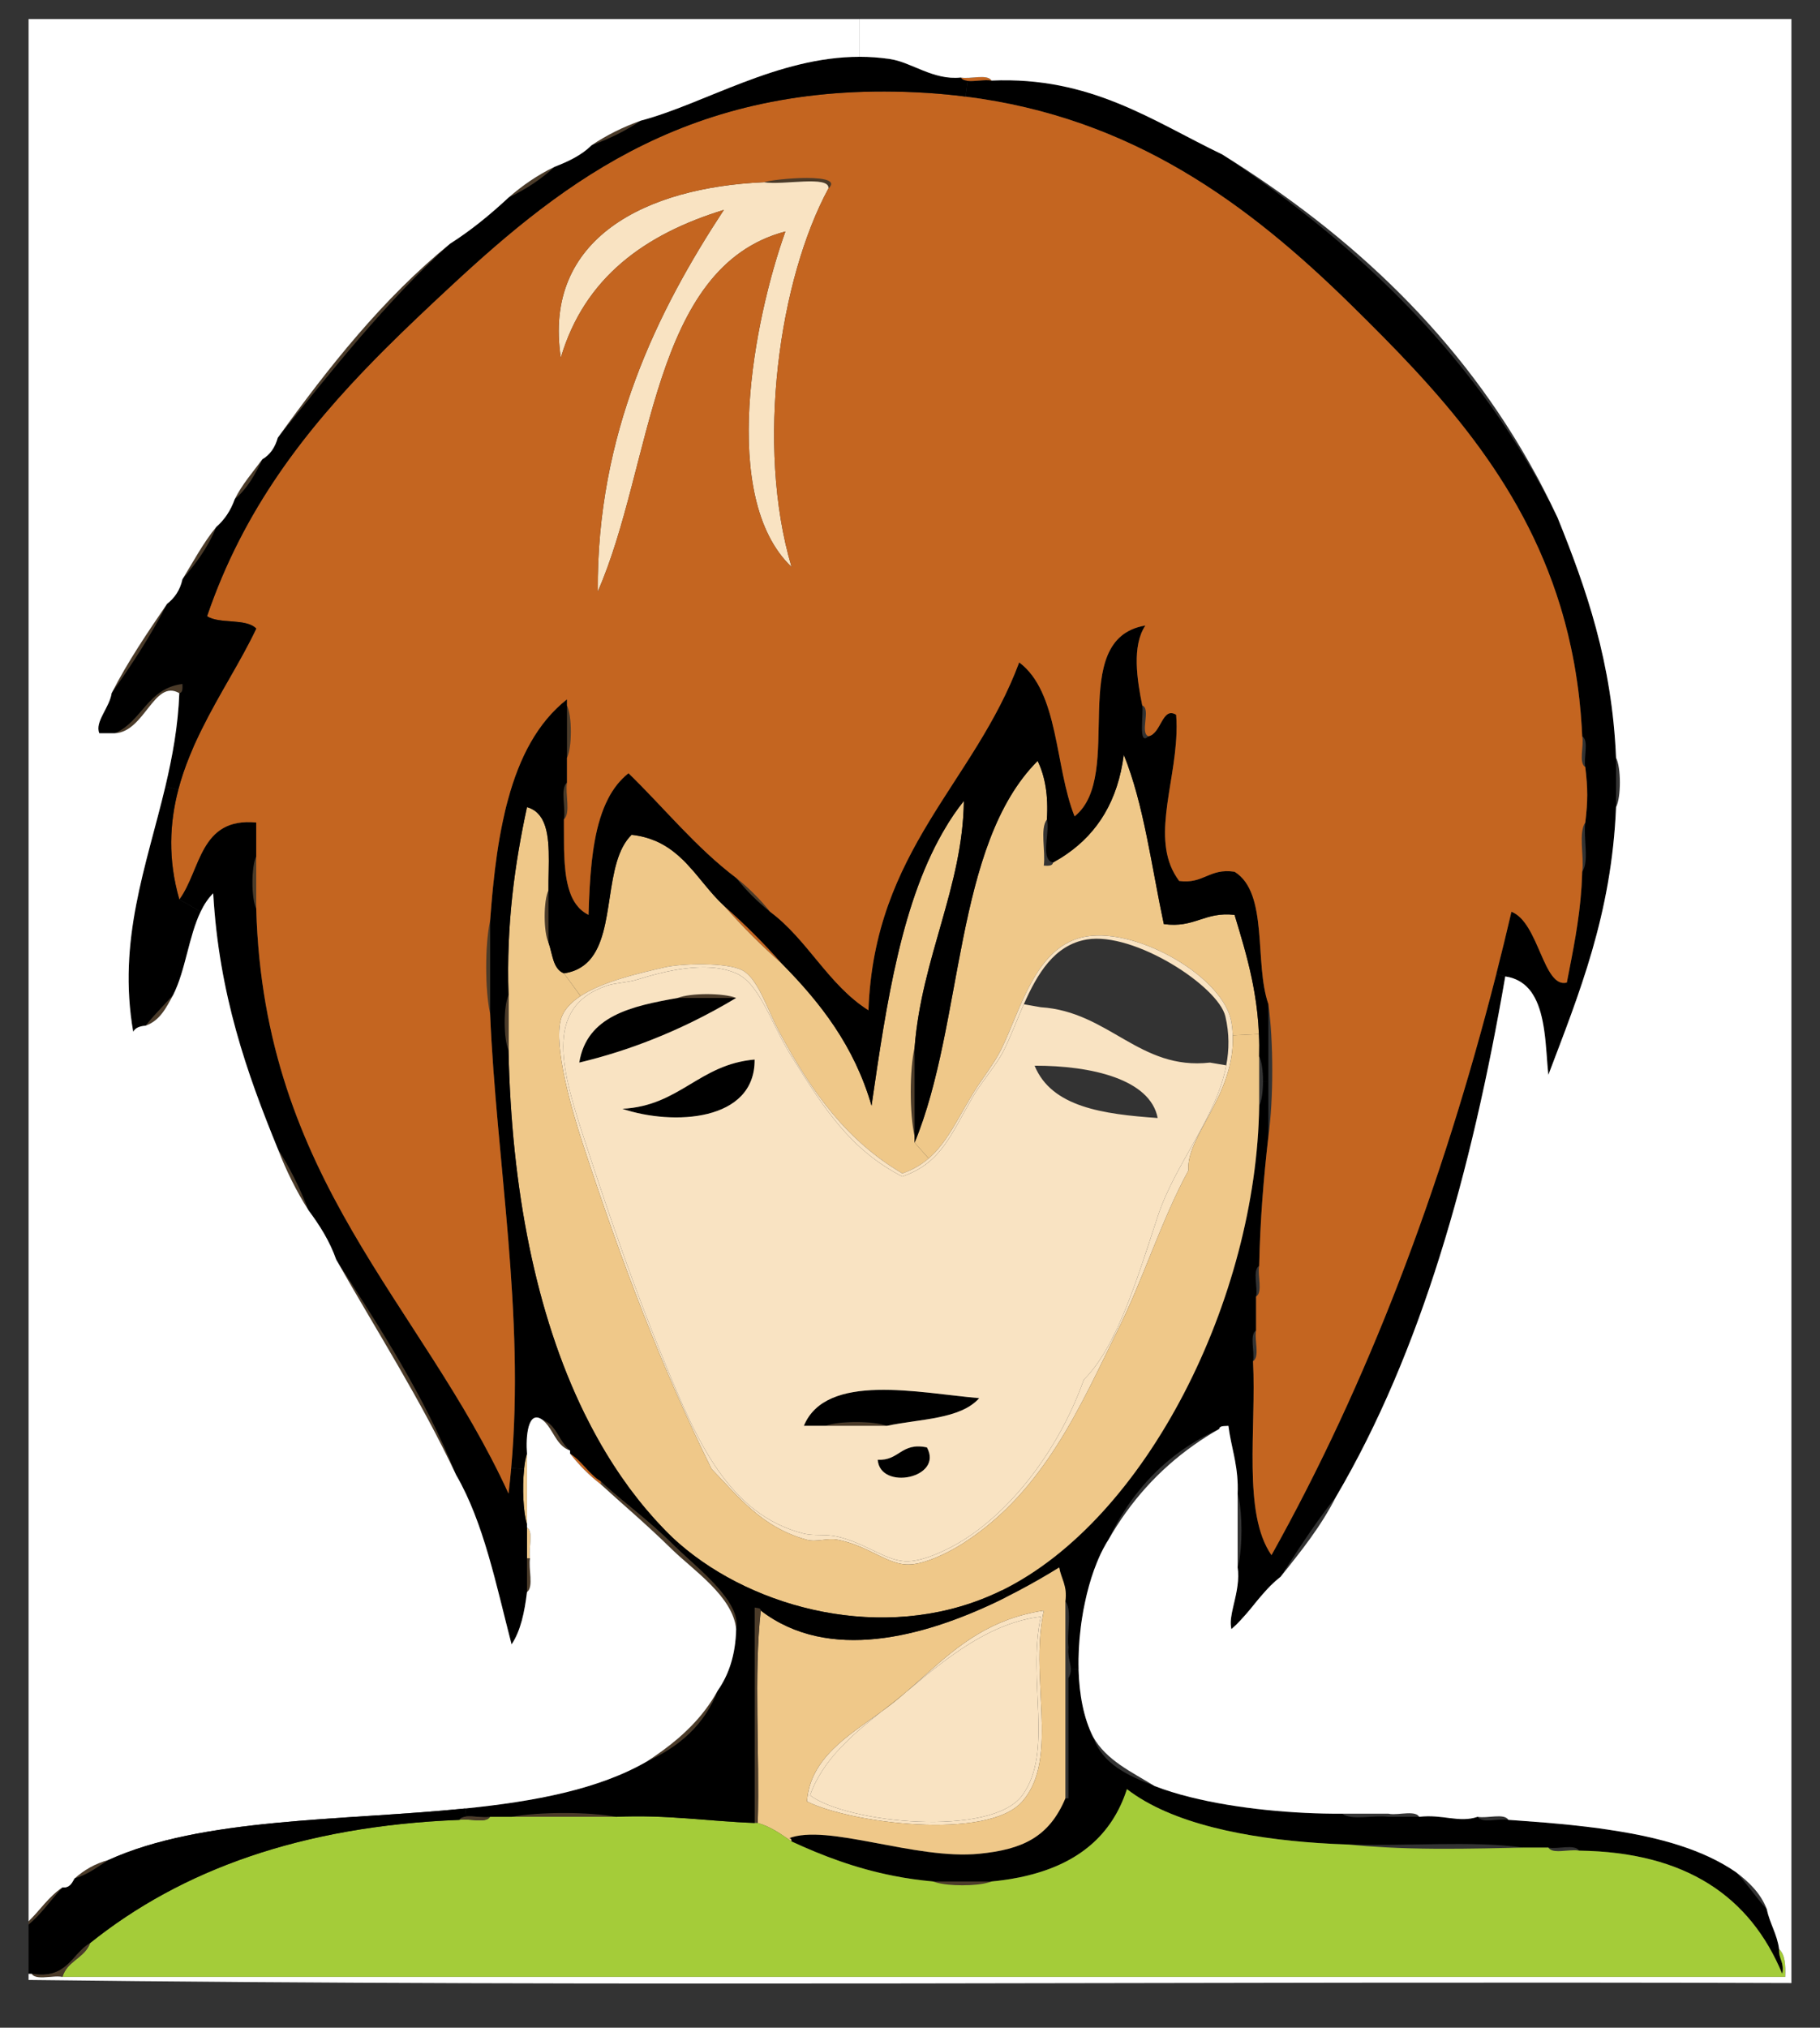 <?xml version="1.0" encoding="iso-8859-1"?>
<!-- Generator: Adobe Illustrator 15.0.2, SVG Export Plug-In . SVG Version: 6.00 Build 0)  -->
<svg version="1.1" id="BadDay1d_xA0_Image_1_" xmlns="http://www.w3.org/2000/svg" xmlns:xlink="http://www.w3.org/1999/xlink" x="0px" y="0px"
     viewBox="0 0 275.04 306.24" style="enable-background:new 0 0 409.806 409.806;" xml:space="preserve">

<rect x="0" y="0" width="275.04" height="306.24" fill="#333333" stroke="none"/>

<g>
	<g>


			<path
            d="m157.55 244.26c-0.58 3.301-0.511 6.78-0.351 10.19-0.16-3.41-0.24-6.89 0.35-10.19z"
            fill="#EFC889"
        />
			<path
            d="m156.49 268.57c0.3-0.86 0.511-1.771 0.66-2.72-0.15 0.95-0.36 1.86-0.66 2.72z"
            fill="#EFC889"
        />
			<path
            d="m156.49 268.57c-0.149 0.43-0.319 0.85-0.52 1.25 0.19-0.4 0.37-0.82 0.52-1.25z"
            fill="#EFC889"
        />
			<path
            d="m158.69 237.57c-2.01 1.2-4.3 2.479-6.79 3.72l-0.55-1.08c22.01-10.79 38.54-44.2 38.939-73.22 0.391-0.7 0.58-2.21 0.58-3.72h0.811v8.369c-0.72 6.25-1.25 12.7-1.391 19.53-1.06 0.65-0.18 3.24-0.47 4.65v5.109c-1.05 0.65-0.17 3.24-0.46 4.65 0.521 10.17-1.609 23 2.79 29.29 14.55-26.03 25.72-55.42 33.97-87.75l1.36 0.35c-5.11 29.6-12.71 56.72-25.57 78.57-1.899 2.36-3.649 4.88-5.35 7.44-0.09 0.13-0.17 0.26-0.26 0.39-0.931 1.41-1.84 2.83-2.761 4.25-0.55 0.42-1.06 0.87-1.529 1.36-0.32 0.31-0.61 0.63-0.9 0.96-0.38 0.42-0.74 0.85-1.109 1.29-0.36 0.439-0.73 0.89-1.091 1.34-0.359 0.43-0.729 0.859-1.109 1.27-0.221 0.261-0.46 0.521-0.71 0.761-0.07 0.079-0.15 0.159-0.23 0.239-0.17 0.16-0.34 0.32-0.52 0.471-0.08 0.079-0.15 0.14-0.23 0.21-0.04-0.141-0.07-0.28-0.09-0.431-0.09-0.79 0.08-1.729 0.31-2.77 0.37-1.641 0.9-3.53 0.771-5.48-0.01-0.2-0.03-0.399-0.061-0.609 0.051-0.17 0.091-0.341 0.131-0.53 0.59-2.65 0.59-7.45 0-10.1-0.04-0.19-0.08-0.36-0.131-0.53 0.08-1.891-0.119-3.49-0.409-5.01-0.051-0.261-0.101-0.511-0.15-0.771-0.14-0.71-0.3-1.41-0.45-2.13-0.149-0.75-0.29-1.51-0.39-2.31v-0.011c-0.271 0.04-0.601 0.021-0.87 0.061-0.14 0.02-0.26 0.05-0.35 0.12-0.051 0.029-0.08 0.06-0.11 0.119-0.04 0.04-0.06 0.101-0.07 0.171-0.01 0.01-0.029 0.02-0.04 0.029-4.93 2.24-8.96 5.391-12.149 9.38-0.221 0.261-0.42 0.521-0.62 0.78-0.66 0.88-1.29 1.8-1.87 2.76-0.22 0.33-0.42 0.681-0.62 1.03-0.51 0.88-0.979 1.8-1.43 2.75v0.01c-0.17 0.25-0.33 0.521-0.49 0.801v0.01c-0.46 0.8-0.89 1.7-1.28 2.68-0.58 1.43-1.09 3.03-1.5 4.72-0.1 0.4-0.189 0.79-0.27 1.2-0.19 0.83-0.34 1.69-0.47 2.55-0.07 0.431-0.131 0.87-0.181 1.301-0.27 2.09-0.38 4.229-0.33 6.31l-1.16 0.03c0-0.73-0.3-1.41-0.369-2.38-0.021-0.12-0.021-0.261-0.021-0.4 0-0.09 0-0.18 0.01-0.28 0-0.09 0.011-0.18 0.021-0.27-0.21-1.521 0.17-3.63 0.05-5.24l-0.03-0.33c-0.029-0.229-0.069-0.45-0.13-0.66-0.08-0.279-0.2-0.54-0.359-0.75 0.329-2.34-0.641-3.39-0.931-5.109-0.29 0.18-0.58 0.359-0.89 0.54-0.16 0.1-0.32 0.2-0.49 0.3z"
        />
			<path
            d="m151.89 241.29c-0.42 0.21-0.851 0.42-1.28 0.63 0.43-0.21 0.86-0.42 1.28-0.63z"
        />
			<path
            d="m150.72 160.29c0.28-0.43 0.53-0.84 0.77-1.25-0.23 0.41-0.49 0.83-0.77 1.25z"
            fill="#F9E3C2"
        />
			<path
            d="m150.72 160.3c-0.19 0.28-0.391 0.57-0.59 0.851 0.2-0.29 0.39-0.57 0.59-0.85z"
            fill="#F9E3C2"
        />
			<path
            d="m149.45 284.29c-1.96 0.59-6.09 0.59-8.05 0-0.14-0.05-0.27-0.09-0.39-0.14h8.83c-0.12 0.05-0.25 0.09-0.39 0.14z"
            fill="#4B3B29"
        />
			<path
            d="m204.24 46.11c-15.54-15.26-33.1-28.36-58.33-31.52l0.311-2.37c1.069 0.12 2.63-0.25 3.62-0.05 15-0.65 24.319 6.09 34.87 11.16 21.1 13.99 38.949 31.23 50.59 54.68 0.029 0.06 0.06 0.13 0.09 0.19 4.33 10.7 8.229 21.83 8.83 36.26v7.44c-0.67 16.22-5.59 28.19-10.23 40.44-0.22-2.01-0.29-4.47-0.64-6.81-0.25-1.76-0.66-3.45-1.4-4.83-0.16-0.31-0.34-0.6-0.54-0.88-0.89-1.22-2.14-2.09-3.93-2.35l-1.36-0.35c0.78-3.08 1.551-6.2 2.271-9.34 0.01-0.03 0.01-0.05 0.02-0.08 4.16 1.61 4.801 11.6 8.37 10.7 0.9-4.66 1.88-9.24 2.221-14.46 0.05-0.75 0.09-1.5 0.109-2.28 0.21-0.31 0.351-0.7 0.43-1.14 0.021-0.12 0.03-0.23 0.051-0.35 0.029-0.23 0.04-0.47 0.05-0.72 0.05-1.66-0.271-3.7-0.07-5.23 0.391-3.27 0.391-5.09 0-8.37-0.28-1.34 0.5-3.74-0.319-4.54-0.04-0.04-0.091-0.08-0.141-0.11-0.02-0.48-0.05-0.96-0.08-1.43-0.08-1.42-0.2-2.81-0.359-4.18-0.051-0.45-0.101-0.9-0.16-1.35-0.11-0.9-0.24-1.79-0.391-2.67-0.069-0.43-0.14-0.87-0.22-1.3-0.16-0.87-0.32-1.72-0.51-2.56-0.271-1.27-0.57-2.51-0.9-3.73-0.22-0.81-0.45-1.61-0.689-2.4-5.94-19.41-18.77-32.9-31.56-45.47z"
        />
			<path
            d="m144.85 122.02c0.26-0.35 0.53-0.7 0.81-1.05l-0.81 1.05z"
        />
			<path
            d="m145.19 11.71c1.42 0.29 4-0.59 4.65 0.46-0.99-0.2-2.551 0.17-3.62 0.05-0.46-0.05-0.83-0.19-1.03-0.51z"
            fill="#C46520"
        />
			<path
            d="m144.68 122.26c0.05-0.07 0.109-0.15 0.17-0.23-0.05 0.08-0.11 0.16-0.17 0.23z"
        />
			<path
            d="m144.07 123.12c0.2-0.28 0.4-0.57 0.61-0.85-0.2 0.28-0.4 0.57-0.61 0.85z"
        />
			<path
            d="m144.07 123.13c-0.25 0.37-0.49 0.75-0.74 1.13 0.24-0.38 0.49-0.75 0.74-1.13z"
        />
			<path
            d="m143.05 171.85c0.09-0.12 0.18-0.25 0.26-0.391-0.09 0.13-0.17 0.26-0.26 0.39z"
            fill="#F9E3C2"
        />
			<path
            d="m143.1 124.65l-0.01 0.01 0.01-0.01z"
        />
			<path
            d="m138.22 172.57c7.439-17.98 5.89-44.94 18.59-57.65 1.12 2.3 1.63 5.19 1.4 8.84-1.08 1.4-0.171 4.79-0.471 6.97 0.66 0.04 1.311 0.08 1.4-0.46 0.72-0.4 1.42-0.83 2.08-1.29 4.649-3.22 7.71-8.02 8.609-14.99 3.04 7.5 4.19 16.9 6.051 25.57 4.67 0.65 6.14-1.91 10.689-1.39 0.94 3.13 1.891 6.24 2.601 9.6 0.159 0.75 0.3 1.51 0.43 2.28 0.33 1.94 0.56 3.959 0.65 6.129l-3.95 0.19c-0.03-0.63-0.09-1.27-0.2-1.93-1.07-6.74-13.91-14.26-21.85-13.021-7.79 1.22-10 11.19-13.011 17.2-1.06 2.12-2.899 4.39-4.189 6.51-1.41 2.32-2.511 4.471-3.74 6.33-0.08 0.141-0.17 0.271-0.26 0.391-0.8 1.17-1.67 2.22-2.71 3.109l-2.12-2.39z"
            fill="#EFC889"
        />
			<path
            d="m138.22 158.16v13.479c-0.78-3.42-0.78-10.06 0-13.48z"
            fill="#4B3B29"
        />
			<path
            d="m137.16 255.35c0.2-0.16 0.4-0.32 0.59-0.49 5.45-4.601 12.03-9.82 19.53-10.69-2.069 9.69 1.98 20.4-2.79 26.97-4.63 6.381-26.44 4.23-32.08 0 0.36-1 0.8-1.939 1.32-2.84 0.34-0.6 0.72-1.18 1.12-1.739 0.81-1.12 1.72-2.171 2.72-3.16 1.72-1.75 3.66-3.34 5.61-4.88 0.61-0.431 1.21-0.881 1.78-1.33 0.7-0.551 1.38-1.13 2.05-1.721l0.15-0.12z"
            fill="#F9E3C2"
        />
			<path
            d="m137.01 255.47c-0.67 0.591-1.35 1.17-2.05 1.721-0.57 0.449-1.17 0.899-1.78 1.33 1.3-1.02 2.6-2.02 3.83-3.05z"
            fill="#EFC889"
        />
			<path
            d="m132.64 220.46c3.29 0.19 3.51-2.68 7.439-1.859 2.55 4.65-7.09 6.57-7.44 1.86z"
        />
			<path
            d="m134.03 215.34h-9.3c2.03-0.77 7.28-0.77 9.3 0z"
            fill="#4B3B29"
        />
			<path
            d="m127.57 263.4c-1 0.989-1.91 2.04-2.72 3.16 0.81-1.12 1.73-2.17 2.72-3.16z"
            fill="#F9E3C2"
        />
			<path
            d="m124.85 266.56c-0.4 0.56-0.78 1.14-1.12 1.739 0.34-0.6 0.71-1.18 1.12-1.74z"
            fill="#F9E3C2"
        />
			<path
            d="m122.41 271.14c0.35-1 0.8-1.939 1.32-2.84-0.52 0.9-0.96 1.84-1.32 2.84z"
            fill="#F9E3C2"
        />
			<path
            d="m122.41 271.14c5.64 4.23 27.45 6.381 32.08 0 4.771-6.569 0.721-17.279 2.79-26.97-7.5 0.87-14.08 6.09-19.53 10.69-0.19 0.17-0.39 0.33-0.59 0.49 1.04-0.9 2.06-1.83 3.08-2.74 4.66-4.16 9.53-8.16 17.5-9.37-0.01 0.06-0.029 0.12-0.029 0.18-0.07 0.28-0.12 0.561-0.16 0.84-0.59 3.301-0.511 6.78-0.351 10.19 0 0.08 0 0.15 0.011 0.229 0.06 1.351 0.13 2.681 0.18 3.99 0.1 2.54 0.1 4.97-0.24 7.181-0.149 0.949-0.36 1.859-0.66 2.72-0.149 0.43-0.33 0.85-0.52 1.25-0.391 0.81-0.88 1.56-1.48 2.25-5.229 5.96-26.07 3.27-32.54 0 0.45-6.58 6.35-10 11.23-13.55-1.95 1.54-3.89 3.13-5.61 4.88-0.99 0.989-1.91 2.04-2.72 3.16-0.41 0.56-0.78 1.14-1.12 1.739-0.52 0.9-0.97 1.84-1.32 2.84z"
            fill="#F9E3C2"
        />
			<path
            d="m121.48 215.34c3.36-8.12 17.45-4.95 26.5-4.18-2.84 3.21-8.97 3.12-13.95 4.18-2.02-0.77-7.27-0.77-9.3 0h-3.25z"
        />
			<path
            d="m119.16 277.65c5.82-2.32 19.15 3.279 28.82 2.319 6.49-0.64 10.54-2.479 13.021-8.369h0.46v-18.131c0.27-0.5 0.369-0.909 0.369-1.319l1.16-0.03c0.101 3.8 0.78 7.4 2.19 10.18 1.42 4.17 5.29 5.87 9.3 7.44 1.64 0.64 3.46 1.2 5.4 1.68 7.09 1.78 15.76 2.55 22.96 2.51h0.01c1.42 1.07 4.79 0.16 6.96 0.46h0.01 4.641 0.01c3.55-0.42 6.04 0.961 8.83 0 0.649 1.061 3.229 0.181 4.649 0.461 0.471 0.029 0.95 0.069 1.42 0.1 2.73 0.2 5.431 0.41 8.07 0.68 0.89 0.101 1.78 0.2 2.65 0.3 1.17 0.141 2.319 0.301 3.449 0.48 7.28 1.1 13.841 2.92 18.811 6.35 1.689 1.721 3 3.82 4.65 5.58 0.449 2.19 1.55 3.721 1.859 6.04-0.1 1.5 0.83 1.971 0.47 3.721-4.819-11.61-14.47-18.381-30.689-18.601-0.65-1.05-3.24-0.17-4.65-0.46h-3.72c-7.9-1.09-17.82-0.16-26.5-0.47-1.49-0.05-3-0.12-4.54-0.22-10.72-0.721-22.13-2.881-28.93-8.141-2.271 7.05-7.44 11.19-14.92 13.03-0.86 0.21-1.761 0.39-2.681 0.55-0.31 0.05-0.62 0.1-0.93 0.14-0.63 0.08-1.27 0.16-1.93 0.221h-8.83c-1.05-0.09-2.07-0.21-3.07-0.351-1-0.149-1.98-0.31-2.93-0.5-5.73-1.13-10.69-3.02-15.39-5.189-0.01-0.23-0.1-0.61-0.46-0.46z"
        />
			<path
            d="m125.2 28.45c0.19-2.02-6.93-0.43-9.76-0.93 1.83-0.57 12.34-1.44 9.76 0.93z"
            fill="#4B3B29"
        />
			<path
            d="m113.96 141.05c1.47 1.47 2.9 2.99 4.27 4.56-3.12-2.73-6.05-5.66-8.79-8.78 1.55 1.36 3.06 2.76 4.52 4.22z"
            fill="#C46520"
        />
			<path
            d="m121.95 272.07c6.47 3.27 27.31 5.96 32.54 0 0.601-0.69 1.09-1.44 1.48-2.25 0.2-0.4 0.37-0.82 0.52-1.25 0.3-0.86 0.511-1.771 0.66-2.72 0.34-2.211 0.34-4.641 0.24-7.181-0.05-1.31-0.12-2.64-0.18-3.99-0.011-0.079-0.011-0.149-0.011-0.229-0.16-3.41-0.229-6.89 0.351-10.19 0.05-0.279 0.1-0.56 0.16-0.84 0.01-0.06 0.029-0.12 0.04-0.18h-0.011c-7.97 1.21-12.84 5.21-17.5 9.37-1.069 0.95-2.14 1.92-3.229 2.859-1.23 1.03-2.53 2.03-3.83 3.051-4.88 3.55-10.78 6.97-11.23 13.55zm-4.09 4.84c-0.41-0.26-0.82-0.51-1.25-0.73-0.21-0.109-0.43-0.22-0.66-0.329-0.45-0.2-0.93-0.381-1.44-0.53 0.31-10.54-0.62-22.32 0.46-32.08 10.26 7.89 24.64 3.92 35.64-1.32 0.43-0.21 0.86-0.42 1.28-0.63h0.01c2.49-1.24 4.78-2.52 6.79-3.72 0.17-0.101 0.33-0.2 0.49-0.3 0.31-0.181 0.6-0.36 0.89-0.54 0.29 1.72 1.26 2.77 0.931 5.109v6.98 4.649 18.131c-2.48 5.89-6.53 7.729-13.021 8.369-9.67 0.96-23-4.64-28.82-2.319 0.36-0.15 0.45 0.229 0.46 0.46-0.01-0.01-0.03-0.021-0.04-0.03-0.57-0.39-1.14-0.79-1.72-1.17z"
            fill="#EFC889"
        />
			<path
            d="m115.19 150.4c0.44 0.88 0.86 1.82 1.28 2.75-0.42-0.93-0.84-1.87-1.28-2.75z"
            fill="#F9E3C2"
        />
			<path
            d="m115.2 136.31c-0.41-0.45-0.82-0.89-1.25-1.31 0.43 0.42 0.84 0.86 1.25 1.31z"
            fill="#C46520"
        />
			<path
            d="m115.19 150.4c-0.11-0.22-0.22-0.44-0.33-0.65 0.11 0.21 0.22 0.43 0.33 0.65z"
            fill="#F9E3C2"
        />
			<path
            d="m114.69 149.44c-0.12-0.2-0.23-0.4-0.35-0.59 0.12 0.19 0.24 0.39 0.35 0.59z"
            fill="#F9E3C2"
        />
			<path
            d="m114.04 275.32v-32.54c0.36 0.1 0.92 0.01 0.93 0.46-1.08 9.76-0.15 21.54-0.46 32.08h-0.47z"
            fill="#4B3B29"
        />
			<path
            d="m114.04 160.02c0.09 9.369-12.3 10.01-19.99 7.439 8.7-0.45 11.58-6.71 19.99-7.44z"
        />
			<path
            d="m113.8 148.04c0.19 0.25 0.37 0.52 0.54 0.81-0.18-0.29-0.36-0.56-0.54-0.81z"
            fill="#F9E3C2"
        />
			<path
            d="m109.39 136.77c1.57 1.38 3.1 2.81 4.57 4.28-1.46-1.46-2.97-2.86-4.52-4.22-0.02-0.02-0.03-0.04-0.05-0.05v-0.01z"
        />
			<path
            d="m113.42 147.57c-0.07-0.08-0.13-0.15-0.2-0.22 0.07 0.06 0.13 0.14 0.2 0.22z"
            fill="#F9E3C2"
        />
			<path
            d="m113.22 147.35c-0.06-0.07-0.13-0.13-0.2-0.2 0.06 0.06 0.13 0.12 0.2 0.2z"
            fill="#F9E3C2"
        />
			<path
            d="m111.25 132.59c0.95 0.75 1.85 1.56 2.7 2.41 0.43 0.42 0.84 0.86 1.25 1.31 0.4 0.45 0.79 0.91 1.17 1.39-1.9-1.51-3.61-3.21-5.12-5.11z"
            fill="#4B3B29"
        />
			<path
            d="m109.39 136.77v0.01c-0.27-0.25-0.53-0.51-0.78-0.77 0.26 0.26 0.51 0.51 0.78 0.76z"
        />
			<path
            d="m107.87 135.22c0.25 0.27 0.49 0.53 0.74 0.79-0.26-0.26-0.5-0.52-0.74-0.79z"
        />
			<path
            d="m102.42 150.72c1.87-0.77 6.96-0.77 8.83 0h-8.83z"
            fill="#4B3B29"
        />
			<path
            d="m104.46 260.68c-0.44 0.45-0.9 0.891-1.36 1.311 0.46-0.43 0.92-0.86 1.36-1.31z"
            fill="#FFFFFF"
        />
			<path
            d="m104.33 131.06c0.26 0.26 0.49 0.54 0.72 0.81-0.24-0.28-0.47-0.55-0.72-0.81z"
        />
			<path
            d="m108.46 255.33c-1.97 5.15-5.78 8.47-10.69 10.69 0.54-0.351 1.07-0.71 1.59-1.08 0.52-0.36 1.04-0.74 1.54-1.13 0.26-0.19 0.51-0.391 0.75-0.591 0.5-0.399 0.98-0.8 1.45-1.229 0.46-0.42 0.92-0.86 1.36-1.311 1.54-1.58 2.9-3.34 4-5.35z"
            fill="#4B3B29"
        />
			<path
            d="m103.21 129.87c0.14 0.13 0.26 0.25 0.38 0.38-0.13-0.13-0.26-0.25-0.38-0.38z"
        />
			<path
            d="m100.15 127.54c1.16 0.64 2.16 1.45 3.06 2.33-0.91-0.88-1.91-1.68-3.06-2.33z"
        />
			<path
            d="m101.65 263.22c0.5-0.399 0.98-0.81 1.45-1.229-0.47 0.43-0.95 0.83-1.45 1.23z"
            fill="#FFFFFF"
        />
			<rect
            y="233.75"
            x="102.24"
            height=".01"
            width=".01"
        />
			<path
            d="m118.69 34.96c-20.36 5.37-20.03 35.45-28.36 54.39-0.16-23.87 9.04-42.4 19.06-57.65-11.97 3.68-21.06 10.23-24.64 22.32-2.76-18.13 12.99-25.74 30.69-26.5 2.83 0.5 9.95-1.09 9.76 0.93-7.44 13.73-11.05 38.75-5.58 57.18-11-10.47-5.67-37.42-0.93-50.67z"
            fill="#F9E3C2"
        />
			<path
            d="m99.36 264.94c0.52-0.37 1.04-0.74 1.54-1.13-0.5 0.39-1.02 0.77-1.54 1.13z"
            fill="#FFFFFF"
        />
			<path
            d="m99.12 127.03c0.36 0.15 0.7 0.32 1.03 0.51-0.33-0.18-0.67-0.35-1.03-0.51z"
        />
			<path
            d="m96.84 18.22c-2.22 1.5-4.7 2.74-7.44 3.72 2.22-1.5 4.7-2.74 7.44-3.72z"
            fill="#4B3B29"
        />
			<path
            d="m95.95 228.12c-0.48-0.39-0.95-0.78-1.4-1.16 0.45 0.38 0.92 0.76 1.4 1.16z"
        />
			<path
            d="m101.49 233.94c-3.95-3.87-7.55-6.88-10.69-9.761v-0.46c0.55 0.53 1.14 1.051 1.77 1.591 0.42 0.359 0.86 0.729 1.31 1.1 0.22 0.19 0.44 0.37 0.67 0.55 0.45 0.38 0.92 0.771 1.4 1.16 1.91 1.58 3.95 3.31 6 5.36 0.05 0.05 0.1 0.1 0.15 0.14l0.14 0.14h0.01c3.26 3.17 9.86 8.19 9 12.271-0.49-4.94-6.5-8.89-9.76-12.09z"
            fill="#4B3B29"
        />
			<path
            d="m92.57 225.31c0.42 0.359 0.86 0.729 1.31 1.1-0.45-0.37-0.89-0.74-1.31-1.1z"
        />
			<path
            d="m90.8 223.71c0.55 0.53 1.14 1.05 1.77 1.601-0.63-0.54-1.22-1.061-1.77-1.591v-0.01z"
        />
			<path
            d="m90.8 223.71v0.01c-0.23-0.14-0.44-0.29-0.65-0.46 0.21 0.16 0.42 0.31 0.65 0.45z"
        />
			<path
            d="m89.57 222.75c-0.19-0.17-0.38-0.36-0.56-0.55 0.18 0.18 0.37 0.37 0.56 0.55z"
        />
			<path
            d="m90.8 224.18c-1.75-1.359-3.3-2.909-4.65-4.649 0.46 0.28 0.86 0.609 1.24 0.97 0.57 0.54 1.08 1.13 1.62 1.7 0.18 0.189 0.37 0.38 0.56 0.55 0.18 0.19 0.38 0.351 0.58 0.51 0.21 0.17 0.42 0.32 0.65 0.46v0.46z"
            fill="#C46520"
        />
			<path
            d="m90.37 217.36c-0.73-1.29-1.42-2.62-2.09-3.98 0.67 1.36 1.37 2.69 2.09 3.98z"
        />
			<path
            d="m87.54 160.48c1.14-7.07 7.9-8.53 14.88-9.76h8.83c-2.18 1.31-4.44 2.54-6.78 3.68-1.88 0.91-3.81 1.77-5.81 2.56-3.49 1.39-7.19 2.58-11.12 3.52z"
        />
			<path
            d="m88.57 137.97c0.12 0.07 0.24 0.14 0.37 0.2-0.13-0.06-0.25-0.13-0.37-0.2z"
        />
			<path
            d="m88.04 145.93c0.39-0.26 0.73-0.57 1.04-0.91-0.31 0.34-0.65 0.65-1.04 0.91z"
        />
			<polygon
            points="85.43 147.28 87.74 150.43 87.73 150.43"
            fill="#F9E3C2"
        />
			<path
            d="m156.35 160.95c2.57 6.26 10.34 7.32 18.6 7.9-1.13-5.87-10.04-7.92-18.6-7.9zm-16.27 57.65c-3.93-0.82-4.149 2.05-7.439 1.859 0.35 4.71 9.99 2.79 7.44-1.86zm-18.6-3.26h3.25 9.3c4.98-1.06 11.11-0.97 13.95-4.18-9.05-0.77-23.14-3.94-26.5 4.18zm-27.43-47.88c7.69 2.57 20.08 1.93 19.99-7.439-8.41 0.73-11.29 6.99-19.99 7.44zm8.37-16.74c-6.98 1.23-13.74 2.69-14.88 9.76 3.93-0.94 7.63-2.13 11.12-3.521 2-0.79 3.93-1.649 5.81-2.56 2.34-1.14 4.6-2.37 6.78-3.68-1.87-0.77-6.96-0.77-8.83 0zm-13.95 21.85c-3.41-10.42-6.6-20.41 3.26-23.71 1.25-0.42 3.07-0.44 4.64-0.93 3.71-1.15 10.29-2.94 14.88-0.93 3.62 1.59 5.25 7.58 8.37 12.55 4.85 7.75 8.81 14.061 16.74 18.141 5.891-2.061 7.28-6.25 10.69-12.09 0.89-1.511 2.06-3 3.08-4.45 0.199-0.28 0.399-0.57 0.59-0.851v-0.01c0.28-0.42 0.54-0.84 0.77-1.25 0.07-0.14 0.141-0.27 0.21-0.41 1.04-2.069 1.96-4.55 3.021-6.96l2.56 0.45c10.33 0.66 14.91 9.57 25.57 8.36l2.46 0.42c-1.49 7.93-7.74 14.819-10.36 22.83-0.21 0.63-0.41 1.26-0.62 1.89-0.619 1.89-1.229 3.75-1.84 5.55-0.2 0.601-0.41 1.2-0.62 1.79-0.93 2.641-1.89 5.141-2.93 7.41-0.12 0.25-0.229 0.49-0.35 0.74-0.24 0.49-0.48 0.97-0.721 1.43-0.119 0.23-0.239 0.46-0.369 0.69-0.25 0.449-0.5 0.89-0.761 1.31-0.91 1.47-1.88 2.771-2.95 3.83-3.55 9.96-10.38 19.28-18.13 24.18-2.359 1.49-5.88 3.15-8.37 3.25-3.25 0.13-6.22-2.67-10.7-3.72-1.86-0.43-3.57-0.08-5.11-0.46-11.49-2.9-16.3-14.38-20.92-25.57-4.42-10.72-8.09-21.24-12.09-33.48z"
            fill="#F9E3C2"
        />
			<path
            d="m87.34 136.93c0.08 0.1 0.16 0.18 0.24 0.27-0.08-0.09-0.17-0.18-0.24-0.27z"
        />
			<path
            d="m86.15 219.53c0.46 0.28 0.86 0.609 1.24 0.97-0.38-0.36-0.78-0.69-1.24-0.97z"
        />
			<path
            d="m86.28 135.16c0.05 0.12 0.1 0.23 0.15 0.34-0.05-0.11-0.1-0.23-0.15-0.34z"
        />
			<path
            d="m93.12 274.39h-15.81c4.19-0.77 11.63-0.77 15.81 0z"
            fill="#4B3B29"
        />
			<path
            d="m85.43 147.28l-0.21-0.28c1.13-0.16 2.06-0.53 2.82-1.07 0.39-0.26 0.73-0.57 1.04-0.91 3.99-4.43 2.1-14.77 6.37-18.94 1.39 0.15 2.59 0.49 3.67 0.95 0.36 0.16 0.7 0.33 1.03 0.51 1.15 0.65 2.15 1.45 3.06 2.33 0.12 0.13 0.25 0.25 0.38 0.38 0.25 0.26 0.5 0.53 0.74 0.81 0.25 0.26 0.48 0.53 0.72 0.81 0.94 1.11 1.85 2.26 2.82 3.35 0.24 0.27 0.48 0.53 0.74 0.79 0.25 0.26 0.51 0.52 0.78 0.77 0.02 0.01 0.03 0.03 0.05 0.05 2.74 3.12 5.67 6.05 8.79 8.78 5.77 5.85 10.87 12.37 13.48 21.38 2.27-15.64 4.58-31.23 11.38-42.33l0.01-0.01c0.08-0.13 0.16-0.26 0.229-0.39 0.25-0.38 0.49-0.76 0.74-1.13 0.01 0 0.01 0 0-0.01 0.21-0.28 0.41-0.57 0.61-0.85v-0.01c0.06-0.07 0.12-0.15 0.17-0.23v-0.01l0.81-1.05c-0.14 12.88-6.38 23.69-7.439 37.19-0.78 3.42-0.78 10.06 0 13.479v0.931l2.12 2.39c-1.101 0.94-2.37 1.71-3.98 2.26-8.24-4.85-13.57-12-18.6-21.39-0.44-0.83-0.87-1.75-1.29-2.68s-0.84-1.87-1.28-2.75c-0.11-0.22-0.22-0.44-0.33-0.65-0.06-0.1-0.11-0.21-0.17-0.31-0.11-0.2-0.23-0.4-0.35-0.59-0.17-0.29-0.35-0.56-0.54-0.81-0.12-0.17-0.25-0.33-0.38-0.47-0.07-0.08-0.13-0.16-0.2-0.22-0.07-0.08-0.14-0.14-0.2-0.2-0.27-0.25-0.55-0.46-0.84-0.61-2.4-1.24-9.18-1.02-11.62-0.47-4.19 0.95-9.5 2.2-12.82 4.36l-2.31-3.15z"
            fill="#EFC889"
        />
			<path
            d="m85.68 106.55c0.78 1.57 0.78 6.34 0 7.91v-7.91z"
            fill="#4B3B29"
        />
			<path
            d="m85.22 123.75c0.3-1.72-0.6-4.62 0.46-5.57-0.3 1.7 0.59 4.61-0.46 5.57z"
            fill="#4B3B29"
        />
			<path
            d="m85.34 130.43c0.06 0.83 0.15 1.62 0.28 2.36-0.13-0.74-0.22-1.54-0.28-2.36z"
        />
			<path
            d="m85.3 129.77c0.01 0.22 0.03 0.44 0.04 0.66-0.02-0.22-0.03-0.44-0.04-0.66z"
        />
			<path
            d="m85.24 128.32c0.02 0.49 0.04 0.97 0.06 1.45-0.03-0.47-0.05-0.96-0.06-1.45z"
        />
			<path
            d="m85.23 127.15c0 0.37 0.01 0.75 0.01 1.11-0.01-0.36-0.01-0.73-0.01-1.11z"
        />
			<path
            d="m85.22 124.73c0 0.81 0 1.62 0.01 2.42-0.01-0.8-0.01-1.61-0.01-2.42z"
        />
			<path
            d="m88.01 172.57c-1.59-4.851-4.38-14.48-3.26-18.59 0.39-1.41 1.48-2.561 2.98-3.55h0.01c3.32-2.16 8.63-3.41 12.82-4.36 2.44-0.55 9.22-0.77 11.62 0.47 0.29 0.15 0.57 0.36 0.84 0.61 0.07 0.07 0.14 0.13 0.2 0.2 0.07 0.07 0.13 0.14 0.2 0.22 0.13 0.14 0.26 0.3 0.38 0.47 0.18 0.25 0.36 0.52 0.54 0.81 0.12 0.19 0.23 0.39 0.35 0.59 0.06 0.1 0.11 0.21 0.17 0.31 0.11 0.21 0.22 0.43 0.33 0.65 0.44 0.88 0.86 1.82 1.28 2.75s0.85 1.85 1.29 2.68c5.03 9.39 10.36 16.54 18.6 21.39 1.61-0.55 2.88-1.319 3.98-2.26 1.04-0.89 1.91-1.939 2.71-3.109 0.09-0.131 0.17-0.261 0.26-0.391 1.229-1.859 2.33-4.01 3.74-6.33 1.29-2.12 3.13-4.39 4.189-6.51 3.011-6.01 5.221-15.98 13.011-17.2 7.939-1.24 20.779 6.28 21.85 13.021 0.11 0.66 0.17 1.3 0.2 1.93 0.35 9.03-7.11 15.29-6.7 20.39-4.15 7.641-6.68 16.091-10.7 24.17-5.54 11.12-10.95 24.15-23.24 32.08-1.76 1.141-4.569 2.61-6.93 3.11-0.34 0.06-0.67 0.11-0.98 0.14-0.58 0.051-1.15 0.011-1.7-0.1-0.29-0.06-0.57-0.13-0.86-0.23-0.1-0.029-0.21-0.069-0.31-0.1-0.78-0.28-1.57-0.66-2.4-1.07-0.35-0.159-0.7-0.34-1.07-0.52-1.39-0.66-2.93-1.32-4.81-1.69-1.59-0.319-3.17 0.391-4.65 0-6.85-1.859-10.38-6.55-14.42-10.699-7.46-15.1-13.52-30.96-19.52-49.28zm3.72-23.71c-9.86 3.3-6.67 13.29-3.26 23.71 4 12.24 7.67 22.76 12.09 33.479 4.62 11.19 9.43 22.67 20.92 25.57 1.54 0.38 3.25 0.03 5.11 0.46 4.48 1.05 7.45 3.85 10.7 3.72 2.49-0.1 6.01-1.76 8.37-3.25 7.75-4.899 14.58-14.22 18.13-24.18 1.07-1.06 2.04-2.36 2.95-3.83 0.261-0.42 0.511-0.86 0.761-1.31 0.13-0.23 0.25-0.46 0.369-0.69 0.25-0.46 0.49-0.939 0.721-1.43 0.12-0.25 0.229-0.49 0.35-0.74 1.04-2.27 2-4.77 2.93-7.41 0.21-0.59 0.42-1.189 0.62-1.79 0.62-1.8 1.23-3.66 1.84-5.55 0.21-0.63 0.41-1.26 0.62-1.89 2.62-8.011 8.87-14.9 10.36-22.83 0.45-2.351 0.479-4.79-0.13-7.39-1.08-4.59-13.82-12.81-20.93-11.62-4.931 0.82-7.49 5.19-9.53 9.78-1.061 2.41-1.98 4.891-3.021 6.96-0.069 0.141-0.14 0.271-0.21 0.41-0.239 0.41-0.489 0.82-0.77 1.25v0.01c-0.2 0.28-0.391 0.561-0.59 0.851-1.021 1.45-2.19 2.939-3.08 4.45-3.41 5.84-4.8 10.029-10.69 12.09-7.93-4.08-11.89-10.391-16.74-18.141-3.12-4.97-4.75-10.959-8.37-12.55-4.59-2.01-11.17-0.22-14.88 0.93-1.57 0.49-3.39 0.51-4.64 0.93z"
            fill="#F9E3C2"
        />
			<path
            d="m83.31 215.28c0.1 0.09 0.18 0.189 0.26 0.28-0.09-0.1-0.17-0.19-0.26-0.28z"
        />
			<path
            d="m83.02 215.01c0.1 0.08 0.2 0.181 0.29 0.271-0.09-0.1-0.19-0.18-0.29-0.27z"
        />
			<path
            d="m82.89 134.45v7.9c-0.77-1.57-0.77-6.34 0-7.9z"
            fill="#4B3B29"
        />
			<path
            d="m82.67 214.76c0.13 0.07 0.24 0.16 0.35 0.25-0.11-0.09-0.22-0.17-0.35-0.25z"
        />
			<path
            d="m81.96 214.41c0.26 0.09 0.5 0.21 0.71 0.35-0.2-0.13-0.43-0.25-0.69-0.33l-0.02-0.02z"
        />
			<path
            d="m83.02 215.01c0.1 0.091 0.2 0.17 0.29 0.271 0.09 0.09 0.17 0.18 0.26 0.28 0.92 1.1 1.44 2.619 2.58 3.51-1.79-0.61-2.35-2.45-3.38-3.811-0.06-0.09-0.13-0.17-0.21-0.25-0.01-0.02-0.03-0.04-0.04-0.06-0.08-0.09-0.17-0.18-0.27-0.271-0.02-0.029-0.06-0.069-0.09-0.09-0.01-0.02-0.03-0.029-0.04-0.029-0.05-0.061-0.09-0.101-0.14-0.131 0.26 0.08 0.49 0.2 0.69 0.33 0.13 0.08 0.24 0.16 0.35 0.25z"
            fill="#4B3B29"
        />
			<path
            d="m83.82 25.19c-2.01 1.86-4.34 3.41-6.97 4.65 2.07-1.8 4.35-3.4 6.97-4.65z"
            fill="#4B3B29"
        />
			<path
            d="m76.85 150.26c-0.35-10.73 0.95-19.82 2.79-28.36 0.55 0.15 1 0.4 1.39 0.71 0.12 0.11 0.24 0.23 0.35 0.35s0.21 0.24 0.3 0.37c0.01 0.01 0.01 0.02 0.01 0.02 0.1 0.13 0.19 0.27 0.27 0.42 1.37 2.5 0.89 6.85 0.93 10.68-0.77 1.56-0.77 6.33 0 7.9 0.62 1.71 0.65 4 2.33 4.65l0.21 0.28 2.3 3.15c-1.5 0.99-2.59 2.14-2.98 3.55-1.12 4.109 1.67 13.739 3.26 18.59 6 18.319 12.06 34.18 19.52 49.28 4.04 4.149 7.57 8.84 14.42 10.699 1.48 0.391 3.06-0.319 4.65 0 1.88 0.37 3.42 1.03 4.81 1.69 0.37 0.18 0.72 0.35 1.07 0.52 0.83 0.41 1.62 0.79 2.4 1.07 0.1 0.04 0.21 0.07 0.31 0.1 0.29 0.101 0.57 0.171 0.86 0.23 0.55 0.12 1.11 0.16 1.7 0.11 0.31-0.03 0.64-0.08 0.98-0.15 2.36-0.5 5.17-1.97 6.93-3.11 12.29-7.93 17.7-20.96 23.24-32.08 4.021-8.079 6.55-16.529 10.7-24.17-0.41-5.1 7.05-11.359 6.7-20.39l3.95-0.19c0.06 1.091 0.069 2.21 0.039 3.37v7.44c-0.399 29.02-16.93 62.43-38.939 73.22-0.5 0.25-1 0.48-1.51 0.7-16.36 7.18-35.771 2.11-47.1-7.7-0.38-0.33-0.76-0.67-1.12-1.01-0.36-0.35-0.72-0.7-1.06-1.05-0.12-0.12-0.24-0.24-0.36-0.37-0.85-0.88-1.68-1.8-2.47-2.74-0.42-0.5-0.84-1-1.25-1.52-0.03-0.04-0.07-0.08-0.09-0.12-0.44-0.55-0.87-1.12-1.3-1.69-1.69-2.31-3.27-4.76-4.72-7.35-0.72-1.29-1.42-2.62-2.09-3.98-7.32-14.96-11-33.859-11.43-54.75v-0.01-8.36z"
            fill="#EFC889"
        />
			<path
            d="m80.1 235.34c-0.29 1.57 0.6 4.32-0.46 5.11v-5.11h0.46z"
            fill="#4B3B29"
        />
			<path
            d="m79.64 230.69c1.05 0.649 0.17 3.229 0.46 4.649h-0.46v-4.65z"
            fill="#EFC889"
        />
			<path
            d="m79.64 219.53v10.689c-0.58-1.869-0.73-5.54-0.44-8.319v-0.011c0.1-0.93 0.24-1.74 0.44-2.36z"
            fill="#EFC889"
        />
			<polygon
            points="79.2 221.89 79.2 221.9 77.25 221.71"
        />
			<path
            d="m76.85 150.26v8.36c-0.78-1.73-0.78-6.65 0-8.36z"
            fill="#4B3B29"
        />
			<path
            d="m75.97 124.1c0.24-1.17 0.51-2.31 0.82-3.41 1.71-6.28 4.42-11.55 8.89-15.07v0.93 7.91 3.72c-1.06 0.95-0.16 3.85-0.46 5.57v0.01 0.97c0 0.81 0 1.62 0.01 2.42 0 0.38 0 0.75 0.01 1.11 0.01 0.02 0.01 0.04 0 0.06 0.01 0.49 0.03 0.98 0.06 1.45 0.01 0.22 0.02 0.44 0.04 0.66 0.06 0.82 0.15 1.62 0.28 2.36 0.16 0.86 0.37 1.65 0.66 2.37 0.05 0.11 0.1 0.23 0.15 0.34 0.25 0.53 0.55 1.02 0.91 1.43 0.07 0.09 0.16 0.18 0.24 0.27 0.3 0.29 0.62 0.55 0.99 0.77 0.12 0.07 0.24 0.14 0.37 0.2 0.08-2.77 0.21-5.51 0.49-8.08 0.12-1.03 0.26-2.03 0.43-3 0.44-2.42 1.08-4.63 2.06-6.51 0.2-0.38 0.41-0.74 0.63-1.09 0.45-0.69 0.95-1.33 1.52-1.9 0.29-0.29 0.59-0.56 0.91-0.81 5.42 5.27 10.18 11.21 16.27 15.81 1.51 1.9 3.22 3.6 5.12 5.11 5.69 4.23 8.79 11.04 14.87 14.88 0.87-24.24 15.97-34.25 22.78-52.54 6.03 4.52 5.36 15.72 8.37 23.25 7.75-6.14-1.46-26.78 10.7-28.82-2.061 3.07-1.261 8.19-0.471 12.08 0.221 1.36-0.659 6.21 0.931 4.65 1.95-0.38 2.06-4.54 4.189-3.25 0.05 0.6 0.07 1.21 0.07 1.81-0.01 0.34-0.01 0.68-0.021 1.02-0.3 8.23-3.979 16.46 0.41 22.27 3.74 0.49 4.53-1.97 8.37-1.39 5.181 3.19 2.94 13.79 5.11 19.99v11.621h-0.811c0-1.511-0.189-3.011-0.58-3.721 0.03-1.16 0.021-2.279-0.039-3.37-0.091-2.17-0.32-4.189-0.65-6.129-0.13-0.77-0.271-1.53-0.43-2.28-0.7-3.36-1.65-6.47-2.601-9.6-4.55-0.52-6.02 2.04-10.689 1.39-1.86-8.67-3.011-18.07-6.051-25.57-0.899 6.97-3.96 11.77-8.609 14.99-0.66 0.46-1.351 0.88-2.08 1.28-0.21-0.05-0.38-0.13-0.521-0.25-1.18-1.05 0.051-4.5-0.409-6.25 0.229-3.65-0.28-6.54-1.4-8.84-12.7 12.71-11.15 39.67-18.59 57.65v-0.931-13.479c1.06-13.5 7.3-24.31 7.439-37.19-0.279 0.35-0.55 0.7-0.81 1.05v0.01c-0.061 0.08-0.12 0.16-0.17 0.23v0.01c-0.21 0.28-0.41 0.57-0.61 0.85 0.01 0.01 0.01 0.01 0 0.01-0.25 0.38-0.5 0.75-0.74 1.13-0.069 0.13-0.149 0.26-0.229 0.39l-0.01 0.01c-6.8 11.1-9.11 26.69-11.38 42.33-2.61-9.01-7.71-15.53-13.48-21.38-1.37-1.57-2.8-3.09-4.27-4.56s-3-2.9-4.57-4.28c-0.27-0.25-0.52-0.5-0.78-0.76-0.25-0.26-0.49-0.52-0.74-0.79-0.97-1.09-1.88-2.24-2.82-3.35-0.23-0.27-0.46-0.55-0.72-0.81-0.24-0.28-0.49-0.55-0.74-0.81-0.12-0.13-0.24-0.25-0.38-0.38-0.9-0.88-1.9-1.69-3.06-2.33-0.33-0.19-0.67-0.36-1.03-0.51-1.08-0.46-2.28-0.8-3.67-0.95-4.27 4.17-2.38 14.51-6.37 18.94-0.31 0.34-0.65 0.65-1.04 0.91-0.76 0.54-1.69 0.91-2.82 1.07-1.68-0.65-1.71-2.94-2.33-4.65v-7.9c-0.04-3.83 0.44-8.18-0.93-10.68-0.08-0.14-0.16-0.28-0.27-0.42 0 0 0-0.01-0.01-0.02-0.08-0.13-0.18-0.25-0.3-0.37-0.1-0.12-0.22-0.24-0.35-0.35-0.39-0.31-0.84-0.56-1.39-0.71-1.84 8.54-3.14 17.63-2.79 28.36-0.78 1.71-0.78 6.629 0 8.36v0.01c0.43 20.891 4.11 39.79 11.43 54.75 0.67 1.36 1.36 2.69 2.09 3.98 1.45 2.59 3.03 5.04 4.72 7.35 0.43 0.57 0.86 1.13 1.3 1.69 0.02 0.04 0.06 0.08 0.09 0.12 0.41 0.51 0.82 1.02 1.25 1.52 0.79 0.94 1.62 1.86 2.47 2.74 0.11 0.12 0.23 0.25 0.36 0.37v0.01c0.34 0.35 0.7 0.7 1.06 1.04s0.74 0.68 1.12 1.01l-0.49 0.54h-0.01c-0.05-0.05-0.1-0.09-0.14-0.13-0.05-0.04-0.1-0.09-0.15-0.14-2.05-2.051-4.09-3.78-6-5.36-0.48-0.4-0.95-0.78-1.4-1.16-0.23-0.18-0.45-0.359-0.67-0.55-0.45-0.37-0.89-0.74-1.31-1.1-0.63-0.551-1.22-1.07-1.77-1.601-0.23-0.14-0.44-0.29-0.65-0.45-0.2-0.159-0.4-0.319-0.58-0.51-0.19-0.18-0.38-0.37-0.56-0.55-0.54-0.57-1.05-1.16-1.62-1.7-0.38-0.36-0.78-0.689-1.24-0.97v-0.46c-1.14-0.891-1.66-2.41-2.58-3.51-0.08-0.091-0.16-0.19-0.26-0.28-0.09-0.09-0.19-0.19-0.29-0.271-0.11-0.09-0.22-0.18-0.35-0.25-0.21-0.14-0.45-0.26-0.71-0.35l0.02 0.02c-0.01 0-0.01 0-0.02-0.01-2.23-1.59-2.52 2.73-2.32 5.11-0.2 0.62-0.34 1.43-0.44 2.359l-1.95-0.18c2.09-23.3-2.24-46.22-3.19-68.66v-13.95c0.06-0.88 0.13-1.75 0.21-2.61 0.07-0.87 0.15-1.72 0.24-2.58 0.35-3.41 0.81-6.71 1.46-9.81z"
        />
			<path
            d="m74.06 153.05c-0.78-3.58-0.78-10.38 0-13.95v13.95z"
            fill="#4B3B29"
        />
			<path
            d="m13.62 293.45c13.76-11.03 31.93-17.65 55.79-18.6 1.41-0.28 4 0.6 4.65-0.461h3.25 15.81c7.63-0.35 13.9 0.671 20.92 0.931h0.47c0.51 0.149 0.99 0.33 1.44 0.53 0.23 0.109 0.45 0.22 0.66 0.329 0.43 0.23 0.84 0.471 1.25 0.73 0.58 0.38 1.15 0.78 1.72 1.17 0.01 0.01 0.03 0.021 0.04 0.03 4.7 2.17 9.66 4.06 15.39 5.189 0.95 0.19 1.93 0.36 2.93 0.5 1 0.141 2.021 0.261 3.07 0.36 0.12 0.05 0.25 0.09 0.39 0.13 1.96 0.59 6.09 0.59 8.05 0 0.141-0.04 0.271-0.08 0.391-0.13 0.66-0.06 1.3-0.14 1.93-0.23 0.31-0.04 0.62-0.09 0.93-0.14 0.92-0.15 1.82-0.33 2.681-0.55 7.479-1.84 12.649-5.98 14.92-13.03 6.8 5.26 18.21 7.42 28.93 8.141 1.54 0.109 3.05 0.18 4.54 0.229 1.83 0.18 3.68 0.32 5.53 0.42 5.05 0.271 10.14 0.25 15.2 0.16 1.93-0.03 3.85-0.08 5.77-0.12h3.72c0.07 0.11 0.15 0.19 0.25 0.26 0.2 0.141 0.471 0.221 0.771 0.25 0.01 0.011 0.01 0 0.01 0 0.52 0.061 1.14 0 1.75-0.05 0.4-0.03 0.79-0.06 1.15-0.06 0.21 0 0.409 0.01 0.59 0.04 0.04 0.01 0.09 0.01 0.13 0.02 16.22 0.22 25.87 6.99 30.689 18.601 0.36-1.75-0.569-2.221-0.47-3.721 0.91 0.811 1 2.41 0.93 4.19h-260.35c0.08-0.3 0.2-0.57 0.34-0.82 0.99-1.73 3.12-2.31 3.84-4.3z"
            fill="#A4CC39"
        />
			<path
            d="m74.06 274.39c-0.99 0.2-2.55-0.17-3.62-0.05l-0.13-1.21c10.46-1.06 20.17-2.89 27.46-7.109 4.91-2.221 8.72-5.54 10.69-10.69 1.66-2.37 2.7-5.36 2.79-9.3 0.86-4.08-5.74-9.101-9-12.271v-0.01l0.49-0.54c11.33 9.811 30.74 14.88 47.1 7.7 0.51-0.22 1.01-0.45 1.51-0.7l0.55 1.08h-0.01c-0.42 0.21-0.851 0.42-1.28 0.63-11 5.24-25.38 9.21-35.64 1.32-0.01-0.45-0.57-0.36-0.93-0.46v32.54c-7.02-0.26-13.29-1.28-20.92-0.931-4.18-0.77-11.62-0.77-15.81 0h-3.25z"
        />
			<path
            d="m74.06 274.39c-0.65 1.061-3.24 0.181-4.65 0.461 0.19-0.32 0.57-0.461 1.03-0.511 1.07-0.12 2.63 0.25 3.62 0.05z"
            fill="#4B3B29"
        />
			<path
            d="m58.21 52.69c-0.46 0.46-0.91 0.91-1.36 1.37 0.45-0.46 0.91-0.92 1.36-1.37z"
        />
			<path
            d="m50.81 190.24c6.6 10.29 13.3 20.49 18.13 32.54-5.4-11.48-12.02-21.76-18.13-32.54z"
            fill="#4B3B29"
        />
			<path
            d="m68.01 36.81c-9.68 8.76-17.8 19.09-26.03 29.3 7.73-10.72 15.87-21.01 26.03-29.3z"
            fill="#4B3B29"
        />
			<path
            d="m41.98 173.5c1.81 2.84 3.36 5.94 4.65 9.3-1.81-2.84-3.36-5.94-4.65-9.3z"
            fill="#4B3B29"
        />
			<path
            d="m38.72 94.93h0.01c-2.28 4.84-5.6 9.84-8.29 15.31 2.69-5.47 6.01-10.47 8.28-15.31z"
        />
			<path
            d="m38.72 129.33v7.91c-0.77-1.57-0.77-6.34 0-7.91z"
            fill="#4B3B29"
        />
			<path
            d="m35.47 75.4c1.13-2.27 2.73-4.08 4.18-6.04-1.08 2.32-2.32 4.49-4.18 6.04z"
            fill="#4B3B29"
        />
			<path
            d="m27.1 135.84c3.27-4.48 3.06-12.43 11.62-11.62v5.11c-0.77 1.57-0.77 6.34 0 7.91 1.15 41.01 24.88 59.43 38.13 88.33 0.15-1.29 0.29-2.57 0.4-3.86l1.95 0.19c-0.29 2.779-0.14 6.45 0.44 8.319v0.471 4.649 5.11c-0.37 3.04-0.96 5.86-2.33 7.9-2.33-8.971-4.21-18.41-8.37-25.57-4.83-12.05-11.53-22.25-18.13-32.54-1.01-2.86-2.53-5.22-4.18-7.44-1.29-3.359-2.84-6.46-4.65-9.3-4.68-11.439-8.89-23.34-9.76-38.59-0.78 0.78-1.4 1.73-1.9 2.78l-3.22-1.85z"
        />
			<path
            d="m30.06 111.02c-0.25 0.53-0.5 1.06-0.74 1.59 0.24-0.53 0.48-1.06 0.74-1.59z"
        />
			<path
            d="m27.57 87.49c1.65-2.68 3.15-5.52 5.11-7.9-1.23 3.11-3.12 5.56-5.11 7.9z"
            fill="#4B3B29"
        />
			<path
            d="m29.32 112.61c-0.23 0.54-0.46 1.07-0.68 1.62 0.22-0.55 0.45-1.08 0.68-1.62z"
        />
			<path
            d="m109.39 31.7c-10.02 15.25-19.22 33.78-19.06 57.65 8.33-18.94 8-49.02 28.36-54.39-4.74 13.25-10.07 40.2 0.93 50.67-5.47-18.43-1.86-43.45 5.58-57.18 2.58-2.37-7.93-1.5-9.76-0.93-17.7 0.76-33.45 8.37-30.69 26.5 3.58-12.09 12.67-18.64 24.64-22.32zm-70.67 92.52c-8.56-0.81-8.35 7.14-11.62 11.62-1.75-6.07-1.47-11.54-0.15-16.59 0.45-1.72 1.03-3.4 1.69-5.02 0.22-0.55 0.45-1.08 0.68-1.62 0.24-0.53 0.49-1.06 0.74-1.59 0.12-0.26 0.25-0.52 0.38-0.78 2.69-5.47 6.01-10.47 8.29-15.31h-0.01c-1.53-1.59-5.55-0.64-7.43-1.86 5.51-16.16 14.81-28.07 25.56-39.01 0.45-0.46 0.9-0.91 1.36-1.37 3.17-3.16 6.46-6.26 9.81-9.37 17.46-16.22 36.99-31.47 72.06-29.29 1.98 0.13 3.931 0.31 5.83 0.56 25.23 3.16 42.79 16.26 58.33 31.52 12.79 12.57 25.62 26.06 31.561 45.47 0.239 0.79 0.47 1.59 0.689 2.4 0.33 1.22 0.63 2.46 0.9 3.73 0.18 0.84 0.35 1.69 0.51 2.56 0.08 0.43 0.15 0.87 0.22 1.3 0.141 0.88 0.271 1.77 0.391 2.67 0.06 0.45 0.109 0.9 0.16 1.35 0.149 1.37 0.27 2.76 0.359 4.18 0.021 0.47 0.05 0.95 0.07 1.43h0.01v0.01c0.29 1.42-0.59 3.99 0.46 4.64 0.391 3.28 0.391 5.1 0 8.37-1.069 1.56-0.16 5.08-0.46 7.42 0 0.01-0.01 0.01-0.01 0.02-0.021 0.78-0.061 1.53-0.1 2.28-0.341 5.22-1.32 9.8-2.221 14.46-3.569 0.9-4.21-9.09-8.37-10.7-0.01 0.03-0.01 0.05-0.02 0.08-0.73 3.14-1.49 6.26-2.28 9.34h0.01c-8.25 32.33-19.42 61.72-33.97 87.75-4.399-6.29-2.27-19.12-2.79-29.29 0.101-0.06 0.19-0.15 0.26-0.25 0.141-0.2 0.221-0.47 0.25-0.77 0.011-0.011 0-0.011 0-0.011 0.08-0.67-0.04-1.51-0.09-2.3-0.01-0.21-0.02-0.41-0.02-0.6 0-0.261 0.02-0.5 0.06-0.721v-5.109c1.061-0.65 0.181-3.24 0.47-4.65 0.141-6.83 0.671-13.28 1.391-19.53 0.78-5.569 0.78-14.409 0-19.99-2.17-6.2 0.07-16.8-5.11-19.99-3.84-0.58-4.63 1.88-8.37 1.39-4.39-5.81-0.71-14.04-0.41-22.27 0.011-0.34 0.021-0.68 0.021-1.02 0-0.6-0.021-1.21-0.07-1.81-2.13-1.29-2.239 2.87-4.189 3.25-1.351-0.5 0.43-4.14-0.931-4.65-0.79-3.89-1.59-9.01 0.471-12.08-12.16 2.04-2.95 22.68-10.7 28.82-3.01-7.53-2.34-18.73-8.37-23.25-6.81 18.29-21.91 28.3-22.78 52.54-6.08-3.84-9.18-10.65-14.87-14.88-0.38-0.48-0.77-0.94-1.17-1.39-0.41-0.45-0.82-0.89-1.25-1.31-0.85-0.85-1.75-1.66-2.7-2.41-6.09-4.6-10.85-10.54-16.27-15.81-0.32 0.25-0.62 0.52-0.91 0.81-0.57 0.57-1.08 1.21-1.52 1.9-0.23 0.35-0.44 0.71-0.63 1.09-0.98 1.88-1.63 4.09-2.06 6.51-0.18 0.97-0.31 1.97-0.43 3-0.28 2.57-0.41 5.31-0.49 8.08-0.13-0.06-0.25-0.13-0.37-0.2-0.37-0.22-0.69-0.48-0.99-0.77-0.08-0.09-0.16-0.17-0.24-0.27-0.36-0.41-0.66-0.9-0.91-1.43-0.05-0.11-0.1-0.22-0.15-0.34-0.29-0.72-0.5-1.51-0.66-2.37-0.13-0.74-0.22-1.53-0.28-2.36-0.01-0.22-0.03-0.44-0.04-0.66-0.02-0.48-0.04-0.96-0.06-1.45 0.01-0.02 0.01-0.04 0-0.06 0-0.36-0.01-0.74-0.01-1.11-0.01-0.8-0.01-1.61-0.01-2.42v-0.97-0.01c1.05-0.96 0.16-3.87 0.46-5.57v-3.72c0.78-1.57 0.78-6.34 0-7.91v-0.93c-4.47 3.52-7.18 8.79-8.89 15.07-0.31 1.1-0.58 2.24-0.82 3.41-0.66 3.1-1.12 6.4-1.46 9.81-0.09 0.86-0.17 1.71-0.24 2.58-0.08 0.86-0.15 1.73-0.21 2.61-0.78 3.57-0.78 10.37 0 13.95 0.95 22.44 5.28 45.36 3.19 68.66-0.11 1.29-0.25 2.57-0.4 3.86-13.25-28.9-36.98-47.32-38.13-88.33v-7.91-5.11z"
            fill="#C46520"
        />
			<path
            d="m26.17 150.26c-1.03 1.9-1.99 3.89-4.18 4.65 1.3-1.64 2.79-3.1 4.18-4.65z"
            fill="#4B3B29"
        />
			<path
            d="m24.99 118.78l1.96 0.47c-1.32 5.05-1.6 10.52 0.15 16.59l3.22 1.85c-1.81 3.76-2.28 8.87-4.15 12.57-1.39 1.55-2.88 3.01-4.18 4.65-0.86 0.06-1.55 0.31-1.86 0.92-2.4-13.88 2-25.02 4.86-37.05z"
        />
			<path
            d="m25.24 91.21c-2.45 4.83-5.35 9.21-8.37 13.48 2.46-4.82 5.42-9.15 8.37-13.48z"
            fill="#4B3B29"
        />
			<path
            d="m17.34 110.74c4.13-1.76 4.96-6.82 10.23-7.44 0.03 0.66 0.07 1.32-0.47 1.39-3.81-2.21-5.24 5.88-9.76 6.05z"
            fill="#4B3B29"
        />
			<path
            d="m27.57 103.3c-5.27 0.62-6.1 5.68-10.23 7.44h-2.33c-0.73-1.71 1.56-3.89 1.86-6.05 3.02-4.27 5.92-8.65 8.37-13.48 1.13-0.89 1.97-2.06 2.33-3.72 1.99-2.34 3.88-4.79 5.11-7.9 1.24-1.09 2.18-2.47 2.79-4.19 1.86-1.55 3.1-3.72 4.18-6.04 1.18-0.69 1.92-1.8 2.33-3.25 8.23-10.21 16.35-20.54 26.03-29.3 3.22-2.05 6.11-4.43 8.84-6.97 2.63-1.24 4.96-2.79 6.97-4.65 2.12-0.82 4.11-1.78 5.58-3.25 2.74-0.98 5.22-2.22 7.44-3.72 9.53-2.51 20.64-9.64 33.07-9.64 1.51 0 3.04 0.11 4.59 0.34 3.29 0.49 6.52 3.23 10.69 2.79 0.2 0.32 0.57 0.46 1.03 0.51l-0.311 2.37c-1.899-0.25-3.85-0.43-5.83-0.56-35.069-2.18-54.6 13.07-72.06 29.29-3.35 3.11-6.64 6.21-9.81 9.37-0.45 0.45-0.91 0.91-1.36 1.37-10.75 10.94-20.05 22.85-25.56 39.01 1.88 1.22 5.9 0.27 7.43 1.86-2.27 4.84-5.59 9.84-8.28 15.31-0.13 0.26-0.26 0.52-0.38 0.78-0.26 0.53-0.5 1.06-0.74 1.59-0.23 0.54-0.46 1.07-0.68 1.62-0.66 1.62-1.24 3.3-1.69 5.02l-1.96-0.47c1.07-4.51 1.92-9.14 2.11-14.09 0.54-0.07 0.5-0.73 0.47-1.39z"
        />
			<path
            d="m16.41 280.9c-1.62 1.01-3.07 2.2-5.12 2.79 1.39-1.25 3.05-2.23 5.12-2.79z"
            fill="#4B3B29"
        />
			<path
            d="m9.43 285.08c-2.05 1.36-3.38 3.44-5.11 5.12v-287.32h125.59v5.7c-12.43 0-23.54 7.13-33.07 9.64-2.74 0.98-5.22 2.22-7.44 3.72-1.47 1.47-3.46 2.43-5.58 3.25-2.62 1.25-4.9 2.85-6.97 4.65-2.73 2.54-5.62 4.92-8.84 6.97-10.16 8.29-18.3 18.58-26.03 29.3-0.41 1.45-1.15 2.56-2.33 3.25-1.45 1.96-3.05 3.77-4.18 6.04-0.61 1.72-1.55 3.1-2.79 4.19-1.96 2.38-3.46 5.22-5.11 7.9-0.36 1.66-1.2 2.83-2.33 3.72-2.95 4.33-5.91 8.66-8.37 13.48-0.3 2.16-2.59 4.34-1.86 6.05h2.33c4.52-0.17 5.95-8.26 9.76-6.05-0.19 4.95-1.04 9.58-2.11 14.09-2.86 12.03-7.26 23.17-4.86 37.05 0.31-0.61 1-0.86 1.86-0.92 2.19-0.76 3.15-2.75 4.18-4.65 1.87-3.7 2.34-8.81 4.15-12.57 0.5-1.05 1.12-2 1.9-2.78 0.87 15.25 5.08 27.15 9.76 38.59 1.29 3.36 2.84 6.46 4.65 9.3 1.65 2.221 3.17 4.58 4.18 7.44 6.11 10.78 12.73 21.06 18.13 32.54 4.16 7.16 6.04 16.6 8.37 25.57 1.37-2.04 1.96-4.86 2.33-7.9 1.06-0.79 0.17-3.54 0.46-5.11-0.29-1.42 0.59-4-0.46-4.649v-0.471-10.689c-0.2-2.38 0.09-6.7 2.32-5.11 0.01 0.01 0.01 0.01 0.02 0.01 0.05 0.04 0.1 0.08 0.14 0.131 0.01 0.01 0.03 0.02 0.04 0.029 0.03 0.03 0.06 0.061 0.09 0.09 0.1 0.091 0.18 0.181 0.27 0.271 0.01 0.02 0.03 0.04 0.04 0.06 0.07 0.08 0.14 0.16 0.21 0.25 1.03 1.36 1.59 3.2 3.38 3.811v0.46c1.35 1.74 2.9 3.29 4.65 4.649 3.14 2.881 6.74 5.891 10.69 9.761 3.26 3.199 9.27 7.149 9.76 12.09-0.09 3.939-1.13 6.93-2.79 9.3-1.1 2.01-2.46 3.771-4 5.35-0.44 0.45-0.9 0.881-1.36 1.311-0.47 0.42-0.95 0.83-1.45 1.229-0.24 0.2-0.49 0.4-0.75 0.591-0.5 0.39-1.02 0.76-1.54 1.13s-1.05 0.729-1.59 1.08c-7.29 4.22-17 6.05-27.46 7.109-18.67 1.88-39.76 1.351-53.9 7.771-2.07 0.56-3.73 1.54-5.12 2.79-0.4 0.68-0.69 1.47-1.86 1.39z"
            fill="#FFFFFF"
        />
			<path
            d="m9.43 285.08c-1.74 1.83-3.14 3.98-5.11 5.58v-0.46c1.73-1.68 3.06-3.76 5.11-5.12z"
            fill="#4B3B29"
        />
			<path
            d="m13.62 293.45c-2.82 1.68-3.46 5.53-8.83 4.65h-0.47v-7.44c1.97-1.6 3.37-3.75 5.11-5.58 1.17 0.08 1.46-0.71 1.86-1.39 2.05-0.59 3.5-1.78 5.12-2.79 14.14-6.42 35.23-5.891 53.9-7.771l0.13 1.21c-0.46 0.05-0.84 0.19-1.03 0.511-23.86 0.95-42.03 7.57-55.79 18.6z"
        />
			<path
            d="m4.79 298.1c5.37 0.88 6.01-2.971 8.83-4.65-0.72 1.99-2.85 2.57-3.84 4.3-0.14 0.25-0.26 0.521-0.35 0.82-0.12-0.021-0.24-0.04-0.37-0.05-0.49-0.04-1.06 0.01-1.63 0.06-1.13 0.09-2.25 0.17-2.64-0.48z"
            fill="#4B3B29"
        />
			<path
            d="m7.43 298.58c0.57-0.05 1.14-0.1 1.63-0.06 0.13 0.01 0.25 0.029 0.37 0.05h0.01 260.35c0.07-1.78-0.02-3.38-0.93-4.19-0.31-2.319-1.41-3.85-1.859-6.04-0.95-2.46-2.711-4.1-4.65-5.58-4.97-3.43-11.53-5.25-18.811-6.35-1.13-0.19-2.279-0.34-3.449-0.48-0.87-0.1-1.761-0.199-2.65-0.3-2.64-0.27-5.35-0.49-8.07-0.68-0.47-0.03-0.949-0.07-1.42-0.1-0.649-1.061-3.239-0.171-4.649-0.461-2.79 0.961-5.28-0.42-8.83 0-0.101-0.159-0.24-0.279-0.42-0.359-0.12-0.05-0.25-0.09-0.391-0.12-0.1-0.021-0.21-0.03-0.319-0.04-0.82-0.07-1.9 0.12-2.801 0.12-0.26 0-0.5-0.021-0.72-0.07h-6.979c-7.2 0.04-15.87-0.729-22.96-2.5-1.94-0.479-3.761-1.04-5.4-1.68-3.45-2.13-7.29-3.86-9.3-7.44-1.41-2.779-2.09-6.38-2.19-10.18h0.01c-0.061-2.08 0.06-4.22 0.319-6.31 0.05-0.44 0.11-0.87 0.181-1.301 0.13-0.859 0.279-1.72 0.47-2.55 0.08-0.399 0.17-0.8 0.27-1.2 0.41-1.689 0.92-3.29 1.5-4.72 0.391-0.979 0.82-1.88 1.28-2.68v-0.01c0.16-0.28 0.32-0.551 0.49-0.801v-0.01c3.3-5.78 7.59-10.54 12.899-14.29 1.21-0.86 2.471-1.66 3.79-2.41 0.011-0.01 0.03-0.02 0.04-0.029h0.011c0.01-0.07 0.029-0.131 0.06-0.171 0.03-0.06 0.06-0.09 0.11-0.119 0.09-0.061 0.21-0.101 0.35-0.12 0.27-0.04 0.6-0.021 0.87-0.05 0.1 0.8 0.24 1.56 0.39 2.31 0.141 0.71 0.3 1.42 0.45 2.13 0.05 0.26 0.1 0.51 0.15 0.771 0.279 1.52 0.479 3.13 0.399 5.02v11.15c0.03 0.21 0.05 0.409 0.07 0.609 0.13 1.95-0.4 3.84-0.771 5.48-0.239 1.04-0.409 1.979-0.31 2.77 0.01 0.15 0.04 0.3 0.08 0.44h0.01c0.08-0.07 0.16-0.141 0.23-0.22 0.18-0.15 0.35-0.311 0.52-0.471 0.08-0.08 0.16-0.16 0.23-0.239 0.239-0.24 0.479-0.5 0.71-0.761 0.38-0.41 0.75-0.84 1.109-1.27 0.36-0.45 0.73-0.9 1.091-1.34 0.369-0.44 0.729-0.87 1.109-1.29 0.29-0.33 0.59-0.65 0.9-0.96 0.479-0.48 0.99-0.931 1.529-1.351v-0.01c0.761-0.95 1.521-1.89 2.261-2.85 0.75-0.95 1.489-1.92 2.2-2.91 1.43-1.98 2.76-4.061 3.909-6.32 12.86-21.85 20.46-48.97 25.57-78.57 1.79 0.26 3.04 1.13 3.93 2.35 0.19 0.28 0.37 0.57 0.54 0.88 0.73 1.38 1.141 3.07 1.4 4.83 0.35 2.34 0.42 4.8 0.64 6.81 4.641-12.25 9.561-24.22 10.23-40.44 0.77-1.42 0.77-6.03 0-7.44-0.601-14.43-4.5-25.56-8.83-36.26-0.03-0.06-0.061-0.13-0.09-0.19-0.67-1.44-1.37-2.85-2.09-4.24-0.37-0.72-0.75-1.44-1.141-2.15-11.25-20.64-27.7-36.06-47.359-48.29-10.551-5.07-19.87-11.81-34.87-11.16-0.65-1.05-3.23-0.17-4.65-0.46-4.17 0.44-7.4-2.3-10.69-2.79-1.55-0.23-3.08-0.34-4.59-0.34v-5.7h140.81v296.62c-88.641-0.31-178.53 0.62-266.4-0.47v-0.93h0.47c0.39 0.65 1.51 0.57 2.64 0.48z"
            fill="#FFFFFF"
        />
		</g
      >
	</g
    ></svg>
